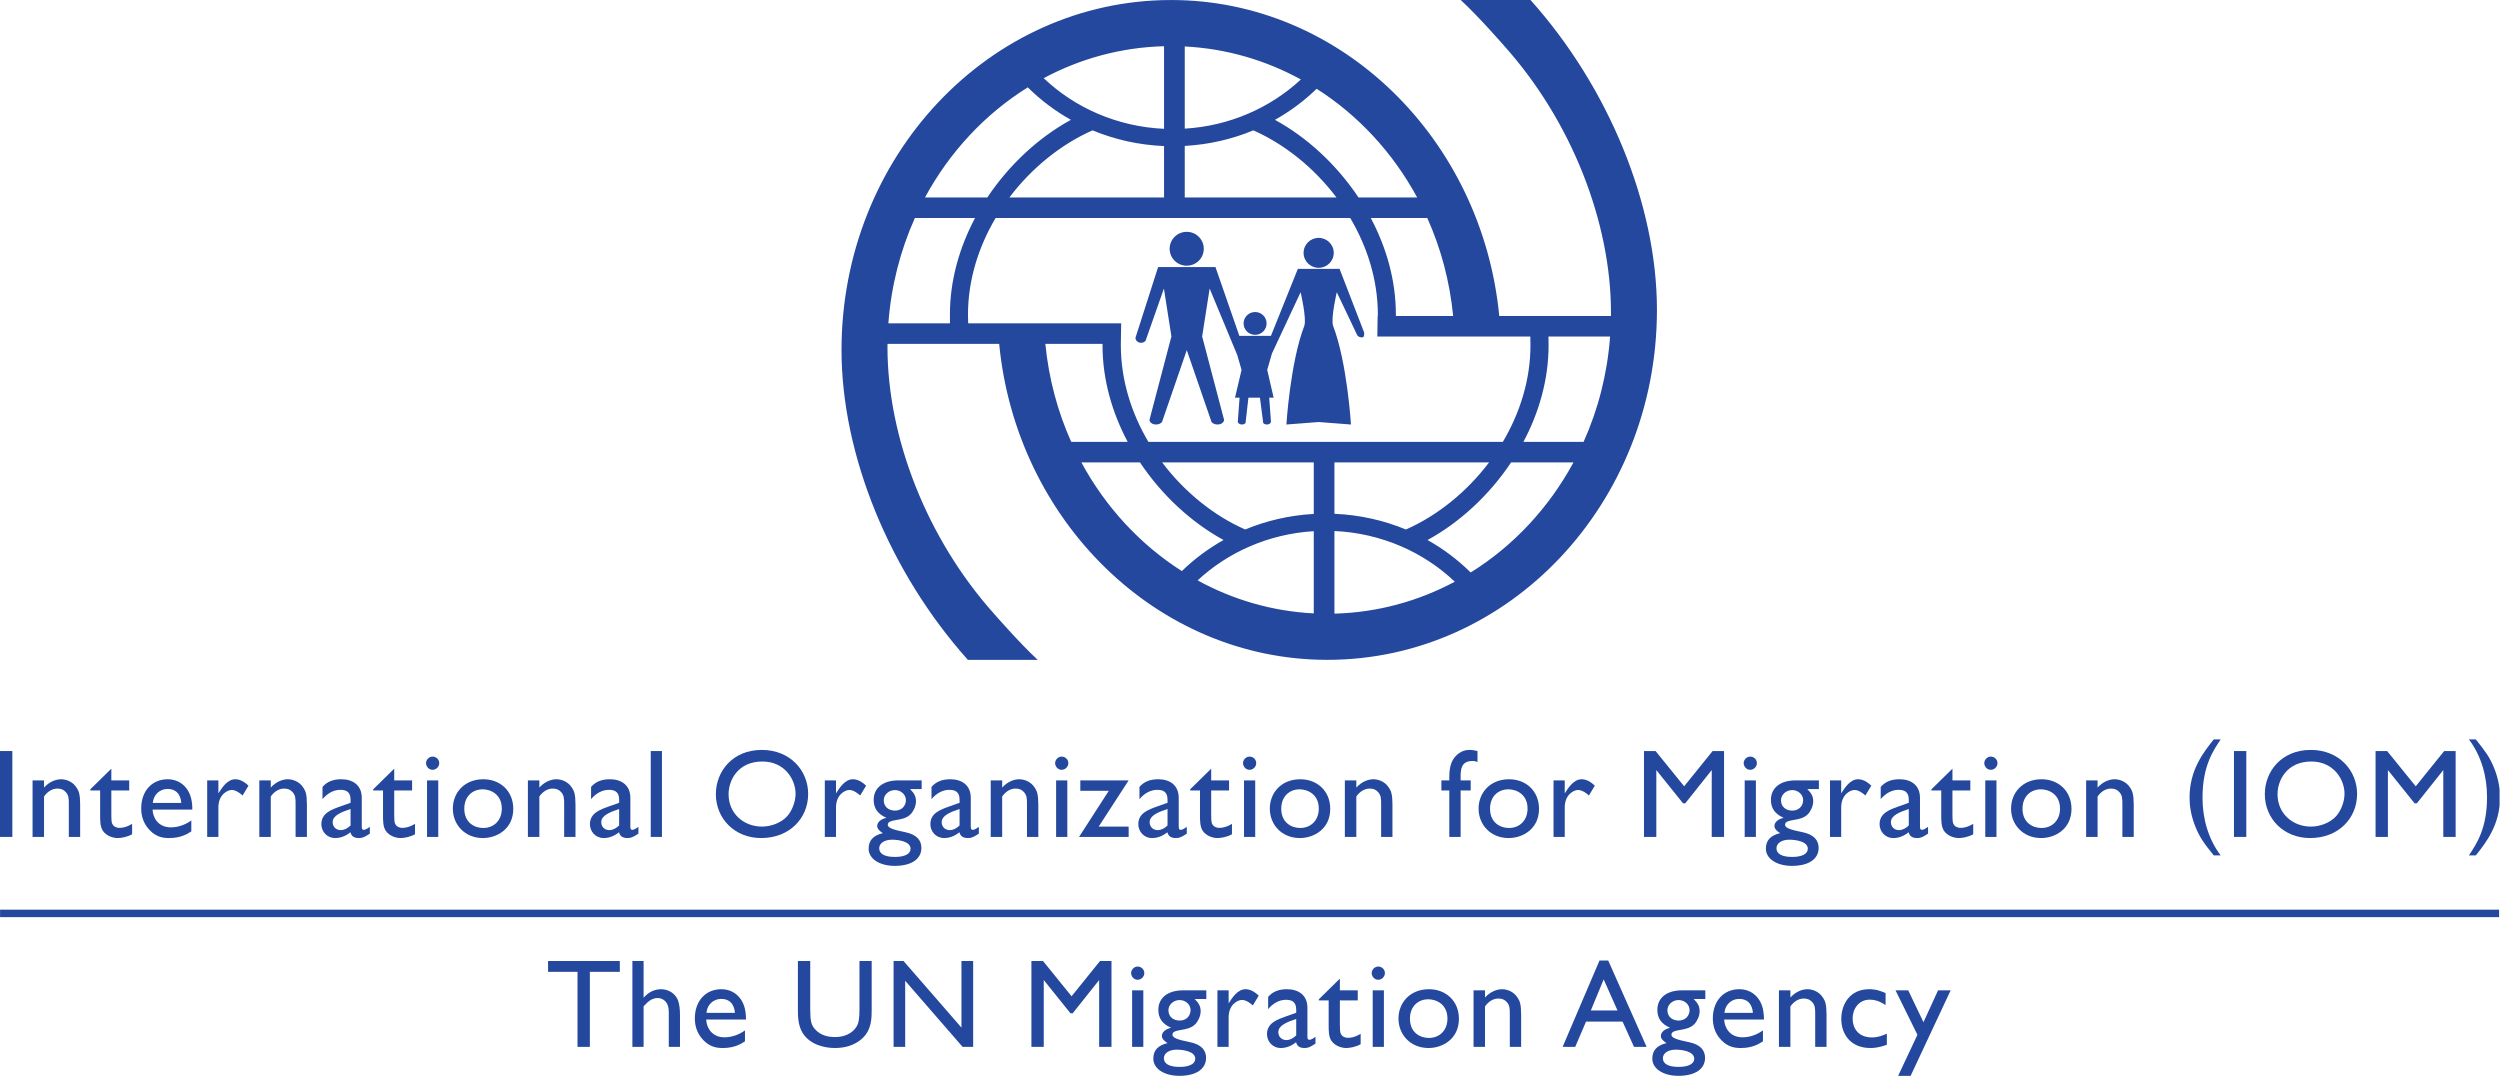 <?xml version="1.0" encoding="UTF-8" standalone="no"?>
<svg
   xmlns:dc="http://purl.org/dc/elements/1.1/"
   xmlns:cc="http://creativecommons.org/ns#"
   xmlns:rdf="http://www.w3.org/1999/02/22-rdf-syntax-ns#"
   xmlns:svg="http://www.w3.org/2000/svg"
   xmlns="http://www.w3.org/2000/svg"
   viewBox="0 0 297.675 128.1"
   height="128.1"
   width="297.675"
   xml:space="preserve"
   version="1.1"
   id="svg2"><defs
     id="defs6"><clipPath
       id="clipPath18"
       clipPathUnits="userSpaceOnUse"><path
         id="path20"
         d="m 0,0 2381,0 0,1024.78 -2381,0 L 0,0 Z" /></clipPath></defs><g
     transform="matrix(1.25,0,0,-1.25,0,128.1)"
     id="g10"><g
       transform="scale(0.1,0.1)"
       id="g12"><g
         id="g14"><g
           clip-path="url(#clipPath18)"
           id="g16"><path
             id="path22"
             style="fill:#24489e;fill-opacity:1;fill-rule:nonzero;stroke:none"
             d="m 1400.91,479.449 c -12.11,12.008 -25.92,22.442 -41.09,30.953 30.35,16.567 58.64,42.493 79.61,73.93 l 59.4,0 c -23.47,-43.371 -57.31,-79.59 -97.92,-104.883 z m -370.85,104.883 55.83,0 c 20.97,-31.43 49.26,-57.359 79.61,-73.93 -14.59,-8.183 -27.95,-18.144 -39.72,-29.589 -39.64,25.222 -72.68,60.937 -95.72,103.519 z m 20.17,112.895 c 0,-0.504 -0.01,-0.977 -0.01,-1.364 0,-32.488 9.04,-63.898 23.97,-91.976 l -53.79,0 c -12.91,28.793 -21.423,60.234 -24.638,93.34 l 54.468,0 z m -178.753,119.925 57.328,0 c -14.922,-28.078 -23.95,-59.484 -23.95,-91.976 0,-1.59 0.028,-5.672 0.067,-8.383 l -58.692,0 c 2.637,35.687 11.43,69.535 25.247,100.359 z m 107.55,124.434 c 12.106,-12.004 25.923,-22.434 41.073,-30.941 -30.358,-16.571 -58.647,-42.5 -79.604,-73.934 l -59.379,0 c 23.461,43.359 57.301,79.578 97.91,104.875 z m 370.893,-104.875 -55.87,0 c -20.94,31.426 -49.21,57.352 -79.58,73.926 14.59,8.183 27.95,18.148 39.72,29.59 39.64,-25.227 72.68,-60.934 95.73,-103.516 z m -20.26,-112.918 c 0,0.516 0,0.992 0,1.383 0,32.492 -9.01,63.898 -23.92,91.976 l 53.84,0 c 12.91,-28.797 21.42,-60.242 24.63,-93.359 l -54.55,0 z m 145.45,-27.93 c 0,1.598 -0.03,5.68 -0.09,8.375 l 58.69,0 c -2.63,-35.683 -11.42,-69.531 -25.24,-100.351 l -57.33,0 c 14.93,28.078 23.97,59.488 23.97,91.976 z m -366.29,189.793 0,-48.945 -147.316,0 c 21.324,28.227 49.356,50.762 79.206,63.914 21.01,-8.727 43.98,-13.969 68.11,-14.969 z m 0,16.434 c -44.71,2.031 -85,20.07 -114.644,48.254 34.614,18.508 73.484,29.359 114.644,30.422 l 0,-78.676 z m 19.72,0.156 0,78.281 c 39.73,-2 77.2,-13.125 110.62,-31.422 -28.92,-26.882 -67.66,-44.257 -110.62,-46.859 z m 0,-16.461 c 23.12,1.278 45.13,6.445 65.33,14.832 29.84,-13.152 57.87,-35.683 79.18,-63.906 l -144.51,0 0,49.074 z M 1093.9,603.887 c -16.29,27.593 -26.23,59.156 -26.23,91.976 0,0.403 0,0.871 -0.01,1.364 l 0.01,0 0.31,19.566 -145.738,0 c -0.09,2.48 -0.176,6.25 -0.176,8.383 0,32.824 9.977,64.387 26.313,91.976 l 337.791,0 c 16.33,-27.589 26.31,-59.152 26.31,-91.976 0,-0.406 -0.01,-0.879 -0.01,-1.383 l -0.19,0 -0.3,-19.555 145.73,0 c 0.05,-2.476 0.14,-6.234 0.14,-8.375 0,-32.82 -9.97,-64.383 -26.3,-91.976 l -337.65,0 z m 177.24,-68.512 0,48.957 147.28,0 c -21.31,-28.238 -49.35,-50.773 -79.2,-63.918 -21,8.723 -43.97,13.961 -68.08,14.961 z m 0,-16.406 c 44.72,-2.035 84.98,-20.102 114.65,-48.266 -34.62,-18.515 -73.49,-29.363 -114.65,-30.43 l 0,78.696 z m -19.69,-0.156 0,-78.305 c -39.74,1.996 -77.22,13.125 -110.65,31.43 28.93,26.894 67.7,44.277 110.65,46.875 z m 0,16.437 c -23.12,-1.27 -45.13,-6.441 -65.33,-14.824 -29.86,13.144 -57.85,35.672 -79.12,63.906 l 144.45,0 0,-49.082 z m 206.48,489.53 -66.47,0 c 17.37,-16.02 41.61,-43.925 41.61,-43.925 64.14,-71.691 101.49,-167.902 101.49,-253.89 0,-1.063 -0.03,-2.11 -0.04,-3.172 l -106.38,0 c -16.16,168.039 -149.97,300.987 -312.52,300.987 -173.429,0 -314.018,-149.253 -314.018,-333.382 0,-99.953 45.832,-211.808 120.363,-295.144 l 66.531,0 c -17.351,16.016 -41.625,43.926 -41.625,43.926 -64.129,71.679 -101.48,167.925 -101.48,253.886 0,1.063 0.023,2.11 0.035,3.161 l 106.371,0 c 16.172,-168.032 150.013,-300.973 312.533,-300.973 173.43,0 314.02,149.254 314.02,333.387 0,99.953 -45.83,211.8 -120.42,295.139" /><path
             id="path24"
             style="fill:#24489e;fill-opacity:1;fill-rule:nonzero;stroke:none"
             d="m 1130.42,771.699 c 8.98,0 16.26,7.219 16.26,16.129 0,8.914 -7.28,16.133 -16.26,16.133 -8.99,0 -16.27,-7.219 -16.27,-16.133 0,-8.91 7.28,-16.129 16.27,-16.129" /><path
             id="path26"
             style="fill:#24489e;fill-opacity:1;fill-rule:nonzero;stroke:none"
             d="m 1256.09,769.68 c 7.93,0 14.39,6.375 14.39,14.258 0,7.882 -6.46,14.269 -14.39,14.269 -7.92,0 -14.35,-6.387 -14.35,-14.269 0,-7.883 6.43,-14.258 14.35,-14.258" /><path
             id="path28"
             style="fill:#24489e;fill-opacity:1;fill-rule:nonzero;stroke:none"
             d="m 1276.03,768.684 -39.76,0 -25.64,-63.848 -30.07,0 -22.76,65.578 -54.63,0 -21.57,-67.375 c 0,-2.648 2.34,-4.789 5.28,-4.789 1.76,0 3.4,0.789 4.35,2.008 l 17.47,49.668 7.14,-45.61 -20.91,-79.5 c 0.2,-2.644 3.27,-4.601 6.82,-4.375 2.16,0.129 4.06,1.055 5.13,2.352 l 23.6,68.496 23.6,-68.496 c 1.06,-1.297 2.97,-2.223 5.15,-2.352 3.54,-0.226 6.59,1.731 6.81,4.375 l -20.92,79.5 7.14,45.61 25.99,-62.571 c 0.04,-0.058 0.1,-0.113 0.15,-0.171 l 4.26,-14.731 -6.23,-26.433 4.34,0 -1.69,-22.875 c 0.13,-1.637 2.03,-2.852 4.2,-2.715 1.36,0.09 2.53,0.656 3.18,1.461 l 2.74,24.109 10.97,0 3.13,-24.109 c 0.64,-0.805 1.83,-1.371 3.15,-1.461 2.23,-0.137 4.11,1.078 4.22,2.715 l -1.67,22.875 4.21,0 -6.11,26.433 4.51,15.613 27.32,58.383 c 0,0 5.99,-25.57 3.45,-32.187 -13.41,-35.039 -16.99,-93.84 -16.99,-93.84 l 30.68,2.371 30.81,-2.371 c 0,0 -3.55,58.801 -16.96,93.84 -2.54,6.617 3.46,32.187 3.46,32.187 l 19.54,-41.074 c 0.9,-1.184 2.44,-1.961 4.14,-1.961 2.75,0 2.38,2.086 2.38,4.656 l -23.41,60.614" /><path
             id="path30"
             style="fill:#24489e;fill-opacity:1;fill-rule:nonzero;stroke:none"
             d="m 1195.57,705.844 c 6.06,0 10.94,4.871 10.94,10.871 0,6.012 -4.88,10.867 -10.94,10.867 -6.05,0 -10.98,-4.855 -10.98,-10.867 0,-6 4.93,-10.871 10.98,-10.871" /><path
             id="path32"
             style="fill:#24489e;fill-opacity:1;fill-rule:nonzero;stroke:none"
             d="m 0,227.582 11.754,0 0,81.797 -11.754,0 0,-81.797 z" /><path
             id="path34"
             style="fill:#24489e;fill-opacity:1;fill-rule:nonzero;stroke:none"
             d="m 41.938,281.438 0,-6.844 c 4.797,5.402 11.152,7.922 16.188,7.922 3.359,0 10.797,-1.203 15.234,-8.637 1.68,-2.637 2.996,-5.758 2.996,-15.594 l 0,-30.703 -10.793,0 0,30.703 c 0,5.758 0,8.758 -2.879,11.992 -2.039,2.282 -4.438,3.36 -8.035,3.36 -4.918,0 -9.473,-2.879 -12.711,-7.551 l 0,-38.504 -10.918,0 0,53.856 10.918,0" /><path
             id="path36"
             style="fill:#24489e;fill-opacity:1;fill-rule:nonzero;stroke:none"
             d="m 106.059,281.438 17.031,0 0,-9.598 -17.031,0 0,-23.508 c 0.117,-6.715 0.242,-7.918 1.921,-9.836 2.036,-2.156 4.676,-2.281 5.754,-2.281 2.161,0 6.239,0.246 12.118,3.84 l 0,-9.953 c -5.039,-2.758 -10.676,-3.598 -13.797,-3.598 -3.715,0 -10.313,1.559 -14.032,6.836 -2.637,3.961 -2.637,9.719 -2.637,14.633 l 0,23.867 -9.355,0 0,1.082 20.028,19.668 0,-11.152" /><path
             id="path38"
             style="fill:#24489e;fill-opacity:1;fill-rule:nonzero;stroke:none"
             d="m 172.645,259.965 c -0.118,2.16 -0.957,13.312 -13.071,13.312 -3.359,0 -7.433,-1.32 -10.312,-4.554 -2.879,-3.121 -3.36,-6.36 -3.719,-8.758 l 27.102,0 z m 9.597,-27.102 c -3.719,-2.398 -9.836,-6.359 -21.109,-6.359 -5.637,0 -12.11,0.84 -18.59,7.555 -7.074,7.32 -8.035,15.593 -8.035,20.75 0,16.789 10.555,27.707 25.187,27.707 12.594,0 21.11,-9 22.907,-20.871 0.601,-3.598 0.601,-5.997 0.601,-8.036 l -37.898,0 c 0.359,-8.039 5.636,-16.91 17.39,-16.91 6.953,0 13.789,2.399 19.547,6.598 l 0,-10.434" /><path
             id="path40"
             style="fill:#24489e;fill-opacity:1;fill-rule:nonzero;stroke:none"
             d="m 208.035,281.438 0,-12.356 c 3.485,5.395 8.52,13.434 16.074,13.434 1.559,0 6.356,-0.121 12.594,-6.118 l -5.64,-9.355 c -1.317,1.316 -6.114,5.277 -10.309,5.277 -3.961,0 -12.719,-4.316 -12.719,-16.554 l 0,-28.184 -10.672,0 0,53.856 10.672,0" /><path
             id="path42"
             style="fill:#24489e;fill-opacity:1;fill-rule:nonzero;stroke:none"
             d="m 257.934,281.438 0,-6.844 c 4.796,5.402 11.152,7.922 16.187,7.922 3.359,0 10.797,-1.203 15.234,-8.637 1.68,-2.637 3,-5.758 3,-15.594 l 0,-30.703 -10.796,0 0,30.703 c 0,5.758 0,8.758 -2.875,11.992 -2.043,2.282 -4.442,3.36 -8.039,3.36 -4.918,0 -9.473,-2.879 -12.711,-7.551 l 0,-38.504 -10.918,0 0,53.856 10.918,0" /><path
             id="path44"
             style="fill:#24489e;fill-opacity:1;fill-rule:nonzero;stroke:none"
             d="m 333.93,254.211 c -9.11,-3.121 -17.032,-6.238 -17.032,-12.594 0,-4.437 3.243,-7.558 7.676,-7.558 3.36,0 6.481,1.679 9.356,4.437 l 0,15.715 z m 18.351,-23.508 c -4.918,-3.242 -6.953,-4.199 -10.312,-4.199 -4.68,0 -7.199,1.68 -8.156,5.519 -4.676,-3.722 -9.594,-5.519 -14.512,-5.519 -7.914,0 -13.192,6.234 -13.192,13.195 0,10.672 9.711,13.91 18.348,17.031 l 9.473,3.352 0,2.883 c 0,6.715 -3.239,9.473 -9.711,9.473 -5.879,0 -11.875,-2.758 -17.031,-8.872 l 0,11.629 c 4.199,4.918 10.074,7.321 17.871,7.321 10.914,0 19.546,-5.52 19.546,-17.754 l 0,-27.707 c 0,-2.035 0.723,-2.754 2.04,-2.754 1.082,0 3.238,1.082 5.636,2.879 l 0,-6.477" /><path
             id="path46"
             style="fill:#24489e;fill-opacity:1;fill-rule:nonzero;stroke:none"
             d="m 375.523,281.438 17.032,0 0,-9.598 -17.032,0 0,-23.508 c 0.118,-6.715 0.239,-7.918 1.918,-9.836 2.036,-2.156 4.676,-2.281 5.758,-2.281 2.156,0 6.235,0.246 12.114,3.84 l 0,-9.953 c -5.04,-2.758 -10.672,-3.598 -13.793,-3.598 -3.715,0 -10.313,1.559 -14.036,6.836 -2.636,3.961 -2.636,9.719 -2.636,14.633 l 0,23.867 -9.356,0 0,1.082 20.031,19.668 0,-11.152" /><path
             id="path48"
             style="fill:#24489e;fill-opacity:1;fill-rule:nonzero;stroke:none"
             d="m 417.465,227.582 -10.672,0 0,53.856 10.672,0 0,-53.856 z m 0.957,70.285 c 0,-3.359 -2.875,-6.359 -6.356,-6.359 -4.078,0 -6.238,3.719 -6.238,6.359 0,2.996 2.641,6.235 6.238,6.235 3.598,0 6.356,-2.879 6.356,-6.235" /><path
             id="path50"
             style="fill:#24489e;fill-opacity:1;fill-rule:nonzero;stroke:none"
             d="m 442.266,254.449 c 0,-13.554 10.078,-18.351 17.992,-18.351 10.555,0 17.75,7.554 17.75,18.472 0,13.551 -10.551,18.352 -18.227,18.352 -9.593,0 -17.515,-6.598 -17.515,-18.473 z m 46.656,-0.121 c 0,-19.191 -15.594,-27.824 -28.902,-27.824 -17.27,0 -28.668,12.715 -28.668,28.066 0,15.11 11.035,27.946 29.023,27.946 16.074,0 28.547,-11.157 28.547,-28.188" /><path
             id="path52"
             style="fill:#24489e;fill-opacity:1;fill-rule:nonzero;stroke:none"
             d="m 513.773,281.438 0,-6.844 c 4.797,5.402 11.153,7.922 16.188,7.922 3.359,0 10.797,-1.203 15.234,-8.637 1.68,-2.637 2.996,-5.758 2.996,-15.594 l 0,-30.703 -10.793,0 0,30.703 c 0,5.758 0,8.758 -2.878,11.992 -2.04,2.282 -4.438,3.36 -8.036,3.36 -4.918,0 -9.472,-2.879 -12.711,-7.551 l 0,-38.504 -10.918,0 0,53.856 10.918,0" /><path
             id="path54"
             style="fill:#24489e;fill-opacity:1;fill-rule:nonzero;stroke:none"
             d="m 589.77,254.211 c -9.11,-3.121 -17.032,-6.238 -17.032,-12.594 0,-4.437 3.242,-7.558 7.676,-7.558 3.359,0 6.481,1.679 9.356,4.437 l 0,15.715 z m 18.351,-23.508 c -4.918,-3.242 -6.953,-4.199 -10.312,-4.199 -4.68,0 -7.2,1.68 -8.157,5.519 -4.675,-3.722 -9.593,-5.519 -14.511,-5.519 -7.914,0 -13.192,6.234 -13.192,13.195 0,10.672 9.711,13.91 18.348,17.031 l 9.473,3.352 0,2.883 c 0,6.715 -3.239,9.473 -9.711,9.473 -5.879,0 -11.875,-2.758 -17.032,-8.872 l 0,11.629 c 4.2,4.918 10.075,7.321 17.871,7.321 10.915,0 19.547,-5.52 19.547,-17.754 l 0,-27.707 c 0,-2.035 0.723,-2.754 2.039,-2.754 1.079,0 3.239,1.082 5.637,2.879 l 0,-6.477" /><path
             id="path56"
             style="fill:#24489e;fill-opacity:1;fill-rule:nonzero;stroke:none"
             d="m 619.871,227.582 10.676,0 0,81.797 -10.676,0 0,-81.797 z" /><path
             id="path58"
             style="fill:#24489e;fill-opacity:1;fill-rule:nonzero;stroke:none"
             d="m 694.023,268.242 c 0,-18.59 14.633,-30.824 31.782,-30.824 8.758,0 18.234,3.598 23.867,9.715 5.156,5.637 8.156,14.512 8.156,21.59 0,13.547 -10.312,30.703 -31.66,30.703 -22.91,0 -32.145,-17.512 -32.145,-31.184 z m 75.801,0.356 c 0,-23.504 -17.992,-42.094 -44.734,-42.094 -25.672,0 -43.18,18.949 -43.18,41.738 0,21.703 15.832,42.219 43.778,42.219 27.222,0 44.136,-19.914 44.136,-41.863" /><path
             id="path60"
             style="fill:#24489e;fill-opacity:1;fill-rule:nonzero;stroke:none"
             d="m 796.348,281.438 0,-12.356 c 3.48,5.395 8.515,13.434 16.074,13.434 1.558,0 6.351,-0.121 12.594,-6.118 l -5.641,-9.355 c -1.316,1.316 -6.113,5.277 -10.312,5.277 -3.961,0 -12.715,-4.316 -12.715,-16.554 l 0,-28.184 -10.672,0 0,53.856 10.672,0" /><path
             id="path62"
             style="fill:#24489e;fill-opacity:1;fill-rule:nonzero;stroke:none"
             d="m 852.496,272.199 c -5.879,0 -10.676,-4.441 -10.676,-9.715 0,-5.879 4.317,-9.832 10.793,-9.832 5.996,0 10.313,4.196 10.313,10.075 0,5.156 -4.797,9.472 -10.43,9.472 z m -2.762,-47.254 c -7.195,0 -12.234,-3.359 -12.234,-8.156 0,-5.398 5.277,-8.273 14.996,-8.273 9.352,0 14.867,2.875 14.867,7.793 0,6.836 -11.031,8.636 -17.629,8.636 z m 28.188,48.215 -11.035,0 c 4.199,-4.199 5.636,-7.199 5.636,-11.754 0,-4.437 -2.519,-9.593 -5.039,-12.113 -7.195,-7.676 -21.824,-3.84 -21.824,-10.195 0,-3 5.633,-4.797 16.43,-6.957 11.515,-2.278 15.59,-8.157 15.59,-14.993 0,-10.671 -9.477,-17.148 -25.43,-17.148 -14.512,0 -24.824,6.836 -24.824,16.309 0,7.914 4.199,12.593 13.554,14.875 -3.718,2.277 -5.398,4.437 -5.398,6.836 0,3.476 3.359,6.472 8.516,7.675 l 0,0.239 c -3.957,1.679 -6.953,3.961 -8.996,6.836 -1.918,2.757 -2.879,6.117 -2.879,10.074 0,11.511 9,18.594 23.507,18.594 l 22.192,0 0,-8.278" /><path
             id="path64"
             style="fill:#24489e;fill-opacity:1;fill-rule:nonzero;stroke:none"
             d="m 914.047,254.211 c -9.109,-3.121 -17.031,-6.238 -17.031,-12.594 0,-4.437 3.242,-7.558 7.675,-7.558 3.36,0 6.481,1.679 9.356,4.437 l 0,15.715 z m 18.351,-23.508 c -4.918,-3.242 -6.953,-4.199 -10.312,-4.199 -4.68,0 -7.199,1.68 -8.156,5.519 -4.676,-3.722 -9.594,-5.519 -14.512,-5.519 -7.914,0 -13.191,6.234 -13.191,13.195 0,10.672 9.711,13.91 18.347,17.031 l 9.473,3.352 0,2.883 c 0,6.715 -3.234,9.473 -9.711,9.473 -5.879,0 -11.875,-2.758 -17.031,-8.872 l 0,11.629 c 4.199,4.918 10.074,7.321 17.871,7.321 10.914,0 19.547,-5.52 19.547,-17.754 l 0,-27.707 c 0,-2.035 0.722,-2.754 2.039,-2.754 1.082,0 3.238,1.082 5.636,2.879 l 0,-6.477" /><path
             id="path66"
             style="fill:#24489e;fill-opacity:1;fill-rule:nonzero;stroke:none"
             d="m 954.645,281.438 0,-6.844 c 4.793,5.402 11.152,7.922 16.183,7.922 3.36,0 10.797,-1.203 15.235,-8.637 1.679,-2.637 3,-5.758 3,-15.594 l 0,-30.703 -10.797,0 0,30.703 c 0,5.758 0,8.758 -2.875,11.992 -2.039,2.282 -4.438,3.36 -8.036,3.36 -4.917,0 -9.472,-2.879 -12.71,-7.551 l 0,-38.504 -10.918,0 0,53.856 10.918,0" /><path
             id="path68"
             style="fill:#24489e;fill-opacity:1;fill-rule:nonzero;stroke:none"
             d="m 1016.69,227.582 -10.67,0 0,53.856 10.67,0 0,-53.856 z m 0.96,70.285 c 0,-3.359 -2.87,-6.359 -6.36,-6.359 -4.07,0 -6.23,3.719 -6.23,6.359 0,2.996 2.64,6.235 6.23,6.235 3.6,0 6.36,-2.879 6.36,-6.235" /><path
             id="path70"
             style="fill:#24489e;fill-opacity:1;fill-rule:nonzero;stroke:none"
             d="m 1046.57,237.418 28.54,0 0,-9.836 -47.25,0 28.3,43.898 -27.1,0 0,9.958 46.05,0 -28.54,-44.02" /><path
             id="path72"
             style="fill:#24489e;fill-opacity:1;fill-rule:nonzero;stroke:none"
             d="m 1112.14,254.211 c -9.11,-3.121 -17.03,-6.238 -17.03,-12.594 0,-4.437 3.24,-7.558 7.68,-7.558 3.35,0 6.47,1.679 9.35,4.437 l 0,15.715 z m 18.35,-23.508 c -4.92,-3.242 -6.95,-4.199 -10.31,-4.199 -4.68,0 -7.2,1.68 -8.16,5.519 -4.68,-3.722 -9.59,-5.519 -14.51,-5.519 -7.92,0 -13.19,6.234 -13.19,13.195 0,10.672 9.71,13.91 18.35,17.031 l 9.47,3.352 0,2.883 c 0,6.715 -3.24,9.473 -9.71,9.473 -5.88,0 -11.88,-2.758 -17.03,-8.872 l 0,11.629 c 4.19,4.918 10.07,7.321 17.87,7.321 10.91,0 19.54,-5.52 19.54,-17.754 l 0,-27.707 c 0,-2.035 0.73,-2.754 2.04,-2.754 1.08,0 3.24,1.082 5.64,2.879 l 0,-6.477" /><path
             id="path74"
             style="fill:#24489e;fill-opacity:1;fill-rule:nonzero;stroke:none"
             d="m 1153.73,281.438 17.03,0 0,-9.598 -17.03,0 0,-23.508 c 0.12,-6.715 0.24,-7.918 1.92,-9.836 2.04,-2.156 4.68,-2.281 5.76,-2.281 2.15,0 6.23,0.246 12.11,3.84 l 0,-9.953 c -5.04,-2.758 -10.67,-3.598 -13.79,-3.598 -3.72,0 -10.32,1.559 -14.04,6.836 -2.63,3.961 -2.63,9.719 -2.63,14.633 l 0,23.867 -9.36,0 0,1.082 20.03,19.668 0,-11.152" /><path
             id="path76"
             style="fill:#24489e;fill-opacity:1;fill-rule:nonzero;stroke:none"
             d="m 1195.67,227.582 -10.67,0 0,53.856 10.67,0 0,-53.856 z m 0.96,70.285 c 0,-3.359 -2.88,-6.359 -6.36,-6.359 -4.07,0 -6.23,3.719 -6.23,6.359 0,2.996 2.63,6.235 6.23,6.235 3.6,0 6.36,-2.879 6.36,-6.235" /><path
             id="path78"
             style="fill:#24489e;fill-opacity:1;fill-rule:nonzero;stroke:none"
             d="m 1220.47,254.449 c 0,-13.554 10.08,-18.351 18,-18.351 10.55,0 17.75,7.554 17.75,18.472 0,13.551 -10.56,18.352 -18.23,18.352 -9.6,0 -17.52,-6.598 -17.52,-18.473 z m 46.66,-0.121 c 0,-19.191 -15.59,-27.824 -28.9,-27.824 -17.27,0 -28.67,12.715 -28.67,28.066 0,15.11 11.04,27.946 29.02,27.946 16.08,0 28.55,-11.157 28.55,-28.188" /><path
             id="path80"
             style="fill:#24489e;fill-opacity:1;fill-rule:nonzero;stroke:none"
             d="m 1291.98,281.438 0,-6.844 c 4.8,5.402 11.15,7.922 16.19,7.922 3.36,0 10.79,-1.203 15.23,-8.637 1.68,-2.637 3,-5.758 3,-15.594 l 0,-30.703 -10.79,0 0,30.703 c 0,5.758 0,8.758 -2.88,11.992 -2.04,2.282 -4.44,3.36 -8.04,3.36 -4.91,0 -9.47,-2.879 -12.71,-7.551 l 0,-38.504 -10.92,0 0,53.856 10.92,0" /><path
             id="path82"
             style="fill:#24489e;fill-opacity:1;fill-rule:nonzero;stroke:none"
             d="m 1407.41,298.945 c -1.2,0.481 -2.4,0.957 -4.92,0.957 -11.15,0 -11.15,-9.117 -11.15,-15.23 l 0,-3.234 9.59,0 0,-9.598 -9.59,0 0,-44.258 -10.8,0 0,44.258 -7.55,0 0,9.598 7.55,0 0,3.234 c 0,8.758 1.68,12.711 2.76,15.113 3.24,6.352 9.36,10.676 16.19,10.676 3.12,0 5.64,-0.484 7.92,-1.082 l 0,-10.434" /><path
             id="path84"
             style="fill:#24489e;fill-opacity:1;fill-rule:nonzero;stroke:none"
             d="m 1419.35,254.449 c 0,-13.554 10.08,-18.351 17.99,-18.351 10.56,0 17.75,7.554 17.75,18.472 0,13.551 -10.55,18.352 -18.22,18.352 -9.6,0 -17.52,-6.598 -17.52,-18.473 z m 46.66,-0.121 c 0,-19.191 -15.59,-27.824 -28.91,-27.824 -17.27,0 -28.66,12.715 -28.66,28.066 0,15.11 11.03,27.946 29.02,27.946 16.08,0 28.55,-11.157 28.55,-28.188" /><path
             id="path86"
             style="fill:#24489e;fill-opacity:1;fill-rule:nonzero;stroke:none"
             d="m 1490.51,281.438 0,-12.356 c 3.48,5.395 8.51,13.434 16.07,13.434 1.56,0 6.35,-0.121 12.59,-6.118 l -5.63,-9.355 c -1.32,1.316 -6.12,5.277 -10.32,5.277 -3.96,0 -12.71,-4.316 -12.71,-16.554 l 0,-28.184 -10.68,0 0,53.856 10.68,0" /><path
             id="path88"
             style="fill:#24489e;fill-opacity:1;fill-rule:nonzero;stroke:none"
             d="m 1642.27,227.582 -11.75,0 0,63.688 -25.19,-31.665 -2.16,0 -25.43,31.665 0,-63.688 -11.75,0 0,81.797 11.04,0 27.22,-33.582 27.11,33.582 10.91,0 0,-81.797" /><path
             id="path90"
             style="fill:#24489e;fill-opacity:1;fill-rule:nonzero;stroke:none"
             d="m 1672.6,227.582 -10.68,0 0,53.856 10.68,0 0,-53.856 z m 0.95,70.285 c 0,-3.359 -2.87,-6.359 -6.35,-6.359 -4.08,0 -6.24,3.719 -6.24,6.359 0,2.996 2.64,6.235 6.24,6.235 3.6,0 6.35,-2.879 6.35,-6.235" /><path
             id="path92"
             style="fill:#24489e;fill-opacity:1;fill-rule:nonzero;stroke:none"
             d="m 1707.18,272.199 c -5.88,0 -10.68,-4.441 -10.68,-9.715 0,-5.879 4.32,-9.832 10.79,-9.832 6,0 10.32,4.196 10.32,10.075 0,5.156 -4.8,9.472 -10.43,9.472 z m -2.76,-47.254 c -7.2,0 -12.24,-3.359 -12.24,-8.156 0,-5.398 5.28,-8.273 15,-8.273 9.35,0 14.87,2.875 14.87,7.793 0,6.836 -11.03,8.636 -17.63,8.636 z m 28.18,48.215 -11.03,0 c 4.2,-4.199 5.63,-7.199 5.63,-11.754 0,-4.437 -2.51,-9.593 -5.03,-12.113 -7.2,-7.676 -21.83,-3.84 -21.83,-10.195 0,-3 5.64,-4.797 16.43,-6.957 11.52,-2.278 15.59,-8.157 15.59,-14.993 0,-10.671 -9.47,-17.148 -25.43,-17.148 -14.51,0 -24.82,6.836 -24.82,16.309 0,7.914 4.2,12.593 13.55,14.875 -3.72,2.277 -5.4,4.437 -5.4,6.836 0,3.476 3.36,6.472 8.52,7.675 l 0,0.239 c -3.96,1.679 -6.95,3.961 -8.99,6.836 -1.92,2.757 -2.88,6.117 -2.88,10.074 0,11.511 8.99,18.594 23.51,18.594 l 22.18,0 0,-8.278" /><path
             id="path94"
             style="fill:#24489e;fill-opacity:1;fill-rule:nonzero;stroke:none"
             d="m 1753.86,281.438 0,-12.356 c 3.48,5.395 8.51,13.434 16.07,13.434 1.56,0 6.35,-0.121 12.59,-6.118 l -5.64,-9.355 c -1.31,1.316 -6.11,5.277 -10.31,5.277 -3.96,0 -12.71,-4.316 -12.71,-16.554 l 0,-28.184 -10.68,0 0,53.856 10.68,0" /><path
             id="path96"
             style="fill:#24489e;fill-opacity:1;fill-rule:nonzero;stroke:none"
             d="m 1818.23,254.211 c -9.11,-3.121 -17.03,-6.238 -17.03,-12.594 0,-4.437 3.24,-7.558 7.67,-7.558 3.36,0 6.48,1.679 9.36,4.437 l 0,15.715 z m 18.35,-23.508 c -4.92,-3.242 -6.96,-4.199 -10.32,-4.199 -4.67,0 -7.19,1.68 -8.15,5.519 -4.68,-3.722 -9.59,-5.519 -14.51,-5.519 -7.92,0 -13.19,6.234 -13.19,13.195 0,10.672 9.71,13.91 18.34,17.031 l 9.48,3.352 0,2.883 c 0,6.715 -3.24,9.473 -9.71,9.473 -5.88,0 -11.88,-2.758 -17.04,-8.872 l 0,11.629 c 4.2,4.918 10.08,7.321 17.88,7.321 10.91,0 19.54,-5.52 19.54,-17.754 l 0,-27.707 c 0,-2.035 0.72,-2.754 2.04,-2.754 1.08,0 3.24,1.082 5.64,2.879 l 0,-6.477" /><path
             id="path98"
             style="fill:#24489e;fill-opacity:1;fill-rule:nonzero;stroke:none"
             d="m 1859.82,281.438 17.03,0 0,-9.598 -17.03,0 0,-23.508 c 0.12,-6.715 0.24,-7.918 1.92,-9.836 2.03,-2.156 4.68,-2.281 5.76,-2.281 2.15,0 6.23,0.246 12.11,3.84 l 0,-9.953 c -5.04,-2.758 -10.67,-3.598 -13.79,-3.598 -3.72,0 -10.32,1.559 -14.04,6.836 -2.63,3.961 -2.63,9.719 -2.63,14.633 l 0,23.867 -9.36,0 0,1.082 20.03,19.668 0,-11.152" /><path
             id="path100"
             style="fill:#24489e;fill-opacity:1;fill-rule:nonzero;stroke:none"
             d="m 1901.76,227.582 -10.67,0 0,53.856 10.67,0 0,-53.856 z m 0.96,70.285 c 0,-3.359 -2.88,-6.359 -6.36,-6.359 -4.07,0 -6.23,3.719 -6.23,6.359 0,2.996 2.63,6.235 6.23,6.235 3.6,0 6.36,-2.879 6.36,-6.235" /><path
             id="path102"
             style="fill:#24489e;fill-opacity:1;fill-rule:nonzero;stroke:none"
             d="m 1926.56,254.449 c 0,-13.554 10.08,-18.351 18,-18.351 10.55,0 17.74,7.554 17.74,18.472 0,13.551 -10.55,18.352 -18.22,18.352 -9.6,0 -17.52,-6.598 -17.52,-18.473 z m 46.66,-0.121 c 0,-19.191 -15.59,-27.824 -28.9,-27.824 -17.27,0 -28.67,12.715 -28.67,28.066 0,15.11 11.03,27.946 29.02,27.946 16.08,0 28.55,-11.157 28.55,-28.188" /><path
             id="path104"
             style="fill:#24489e;fill-opacity:1;fill-rule:nonzero;stroke:none"
             d="m 1998.07,281.438 0,-6.844 c 4.8,5.402 11.16,7.922 16.19,7.922 3.36,0 10.8,-1.203 15.24,-8.637 1.68,-2.637 3,-5.758 3,-15.594 l 0,-30.703 -10.8,0 0,30.703 c 0,5.758 0,8.758 -2.88,11.992 -2.04,2.282 -4.44,3.36 -8.03,3.36 -4.92,0 -9.48,-2.879 -12.72,-7.551 l 0,-38.504 -10.91,0 0,53.856 10.91,0" /><path
             id="path106"
             style="fill:#24489e;fill-opacity:1;fill-rule:nonzero;stroke:none"
             d="m 2108.71,210 c -9.12,11.391 -13.2,16.672 -17.51,27.461 -4.2,10.434 -5.52,19.789 -5.52,27.707 0,26.27 13.31,43.055 23.03,55.293 l 6.59,0 c -7.43,-11.16 -17.27,-25.672 -17.27,-55.652 0,-19.672 5.4,-39.102 17.27,-54.809 l -6.59,0" /><path
             id="path108"
             style="fill:#24489e;fill-opacity:1;fill-rule:nonzero;stroke:none"
             d="m 2127.98,227.582 11.75,0 0,81.797 -11.75,0 0,-81.797 z" /><path
             id="path110"
             style="fill:#24489e;fill-opacity:1;fill-rule:nonzero;stroke:none"
             d="m 2169.48,268.242 c 0,-18.59 14.64,-30.824 31.78,-30.824 8.76,0 18.24,3.598 23.87,9.715 5.16,5.637 8.16,14.512 8.16,21.59 0,13.547 -10.32,30.703 -31.66,30.703 -22.91,0 -32.15,-17.512 -32.15,-31.184 z m 75.8,0.356 c 0,-23.504 -17.99,-42.094 -44.73,-42.094 -25.67,0 -43.18,18.949 -43.18,41.738 0,21.703 15.83,42.219 43.78,42.219 27.22,0 44.13,-19.914 44.13,-41.863" /><path
             id="path112"
             style="fill:#24489e;fill-opacity:1;fill-rule:nonzero;stroke:none"
             d="m 2339.14,227.582 -11.76,0 0,63.688 -25.18,-31.665 -2.17,0 -25.42,31.665 0,-63.688 -11.75,0 0,81.797 11.03,0 27.23,-33.582 27.1,33.582 10.92,0 0,-81.797" /><path
             id="path114"
             style="fill:#24489e;fill-opacity:1;fill-rule:nonzero;stroke:none"
             d="m 2358.38,320.461 c 9.11,-11.516 13.19,-16.676 17.51,-27.469 4.19,-10.433 5.52,-19.789 5.52,-27.703 0,-26.266 -13.32,-43.059 -23.03,-55.289 l -6.6,0 c 7.44,11.152 17.27,25.664 17.27,55.527 0,19.789 -5.4,39.219 -17.27,54.934 l 6.6,0" /><path
             id="path116"
             style="fill:#24489e;fill-opacity:1;fill-rule:nonzero;stroke:none"
             d="m 590.422,99.062 -28.547,0 0,-71.481 -11.754,0 0,71.481 -28.058,0 0,10.316 68.359,0 0,-10.316" /><path
             id="path118"
             style="fill:#24489e;fill-opacity:1;fill-rule:nonzero;stroke:none"
             d="m 613.066,74.356 c 4.2,5.039 10.196,8.16 16.551,8.16 8.039,0 13.797,-4.801 16.071,-10.195 1.441,-3.598 2.042,-8.754 2.042,-14.035 l 0,-30.703 -10.675,0 0,33.34 c 0,4.324 -1.078,6.836 -1.918,8.277 -1.918,3.121 -5.278,4.918 -8.516,4.918 -5.156,0 -8.879,-2.637 -13.555,-7.914 l 0,-38.621 -10.671,0 0,81.797 10.671,0 0,-35.023" /><path
             id="path120"
             style="fill:#24489e;fill-opacity:1;fill-rule:nonzero;stroke:none"
             d="m 700.027,59.965 c -0.117,2.16 -0.957,13.312 -13.07,13.312 -3.359,0 -7.437,-1.32 -10.312,-4.555 -2.879,-3.121 -3.36,-6.359 -3.719,-8.758 l 27.101,0 z m 9.598,-27.102 c -3.719,-2.398 -9.836,-6.359 -21.109,-6.359 -5.633,0 -12.11,0.84 -18.59,7.555 -7.074,7.32 -8.035,15.594 -8.035,20.75 0,16.789 10.554,27.707 25.187,27.707 12.594,0 21.11,-9 22.906,-20.871 0.602,-3.598 0.602,-5.996 0.602,-8.035 l -37.898,0 c 0.359,-8.039 5.636,-16.91 17.39,-16.91 6.953,0 13.789,2.398 19.547,6.598 l 0,-10.434" /><path
             id="path122"
             style="fill:#24489e;fill-opacity:1;fill-rule:nonzero;stroke:none"
             d="m 830.332,62.965 c 0,-7.914 0,-19.312 -9.234,-27.582 -7.321,-6.481 -16.43,-8.879 -25.785,-8.879 -11.512,0 -24.227,3.961 -30.704,14.273 -4.558,7.195 -4.558,16.668 -4.558,22.188 l 0,46.414 11.75,0 0,-46.414 c 0,-10.797 0.965,-14.992 5.164,-19.191 3.473,-3.598 8.871,-6.836 18.348,-6.836 13.195,0 18.949,6.836 21.109,10.793 1.558,2.879 2.273,7.195 2.273,15.234 l 0,46.414 11.637,0 0,-46.414" /><path
             id="path124"
             style="fill:#24489e;fill-opacity:1;fill-rule:nonzero;stroke:none"
             d="m 926.996,27.582 -10.07,0 -54.692,62.965 0,-62.965 -11.035,0 0,81.797 9.477,0 55.168,-63.445 0,63.445 11.152,0 0,-81.797" /><path
             id="path126"
             style="fill:#24489e;fill-opacity:1;fill-rule:nonzero;stroke:none"
             d="m 1058.76,27.582 -11.75,0 0,63.688 -25.19,-31.664 -2.16,0 -25.426,31.664 0,-63.688 -11.754,0 0,81.797 11.036,0 27.224,-33.582 27.11,33.582 10.91,0 0,-81.797" /><path
             id="path128"
             style="fill:#24489e;fill-opacity:1;fill-rule:nonzero;stroke:none"
             d="m 1089.09,27.582 -10.68,0 0,53.855 10.68,0 0,-53.855 z m 0.95,70.285 c 0,-3.359 -2.87,-6.359 -6.35,-6.359 -4.08,0 -6.24,3.719 -6.24,6.359 0,2.996 2.64,6.235 6.24,6.235 3.6,0 6.35,-2.879 6.35,-6.235" /><path
             id="path130"
             style="fill:#24489e;fill-opacity:1;fill-rule:nonzero;stroke:none"
             d="m 1123.67,72.199 c -5.88,0 -10.68,-4.441 -10.68,-9.715 0,-5.879 4.32,-9.832 10.79,-9.832 6,0 10.32,4.195 10.32,10.074 0,5.156 -4.8,9.473 -10.43,9.473 z m -2.76,-47.254 c -7.2,0 -12.24,-3.356 -12.24,-8.156 0,-5.399 5.28,-8.27 15,-8.27 9.35,0 14.87,2.871 14.87,7.789 0,6.832 -11.04,8.637 -17.63,8.637 z m 28.18,48.215 -11.03,0 c 4.2,-4.199 5.64,-7.199 5.64,-11.754 0,-4.438 -2.52,-9.594 -5.04,-12.113 -7.2,-7.676 -21.83,-3.84 -21.83,-10.195 0,-3 5.64,-4.797 16.43,-6.957 11.52,-2.277 15.59,-8.16 15.59,-14.992 C 1148.85,6.48 1139.38,0 1123.42,0 c -14.51,0 -24.82,6.84 -24.82,16.309 0,7.91 4.2,12.594 13.55,14.875 -3.72,2.277 -5.4,4.438 -5.4,6.836 0,3.477 3.36,6.473 8.52,7.676 l 0,0.238 c -3.96,1.68 -6.95,3.961 -9,6.836 -1.91,2.758 -2.88,6.117 -2.88,10.074 0,11.512 9,18.594 23.51,18.594 l 22.19,0 0,-8.277" /><path
             id="path132"
             style="fill:#24489e;fill-opacity:1;fill-rule:nonzero;stroke:none"
             d="m 1170.35,81.438 0,-12.355 c 3.48,5.395 8.51,13.434 16.07,13.434 1.56,0 6.35,-0.121 12.59,-6.117 l -5.64,-9.355 c -1.31,1.316 -6.11,5.277 -10.31,5.277 -3.96,0 -12.71,-4.316 -12.71,-16.555 l 0,-28.184 -10.68,0 0,53.855 10.68,0" /><path
             id="path134"
             style="fill:#24489e;fill-opacity:1;fill-rule:nonzero;stroke:none"
             d="m 1234.72,54.211 c -9.11,-3.121 -17.03,-6.238 -17.03,-12.594 0,-4.438 3.24,-7.559 7.68,-7.559 3.35,0 6.47,1.68 9.35,4.438 l 0,15.715 z m 18.35,-23.508 c -4.92,-3.242 -6.96,-4.199 -10.32,-4.199 -4.67,0 -7.19,1.68 -8.15,5.519 -4.68,-3.723 -9.6,-5.519 -14.51,-5.519 -7.92,0 -13.2,6.234 -13.2,13.195 0,10.672 9.72,13.91 18.35,17.031 l 9.48,3.352 0,2.883 c 0,6.715 -3.24,9.473 -9.72,9.473 -5.87,0 -11.87,-2.758 -17.03,-8.871 l 0,11.629 c 4.2,4.918 10.08,7.32 17.87,7.32 10.92,0 19.55,-5.519 19.55,-17.754 l 0,-27.707 c 0,-2.035 0.72,-2.754 2.04,-2.754 1.08,0 3.24,1.082 5.64,2.879 l 0,-6.477" /><path
             id="path136"
             style="fill:#24489e;fill-opacity:1;fill-rule:nonzero;stroke:none"
             d="m 1276.31,81.438 17.03,0 0,-9.598 -17.03,0 0,-23.508 c 0.12,-6.715 0.24,-7.918 1.92,-9.836 2.04,-2.156 4.68,-2.281 5.75,-2.281 2.16,0 6.24,0.246 12.12,3.84 l 0,-9.953 c -5.04,-2.758 -10.68,-3.598 -13.8,-3.598 -3.71,0 -10.31,1.559 -14.03,6.836 -2.64,3.961 -2.64,9.719 -2.64,14.633 l 0,23.867 -9.35,0 0,1.082 20.03,19.668 0,-11.152" /><path
             id="path138"
             style="fill:#24489e;fill-opacity:1;fill-rule:nonzero;stroke:none"
             d="m 1318.25,27.582 -10.67,0 0,53.855 10.67,0 0,-53.855 z m 0.96,70.285 c 0,-3.359 -2.88,-6.359 -6.36,-6.359 -4.08,0 -6.23,3.719 -6.23,6.359 0,2.996 2.63,6.235 6.23,6.235 3.6,0 6.36,-2.879 6.36,-6.235" /><path
             id="path140"
             style="fill:#24489e;fill-opacity:1;fill-rule:nonzero;stroke:none"
             d="m 1343.05,54.449 c 0,-13.555 10.08,-18.352 17.99,-18.352 10.56,0 17.75,7.555 17.75,18.473 0,13.551 -10.55,18.352 -18.22,18.352 -9.6,0 -17.52,-6.598 -17.52,-18.473 z m 46.66,-0.121 c 0,-19.191 -15.59,-27.824 -28.9,-27.824 -17.27,0 -28.67,12.715 -28.67,28.066 0,15.109 11.03,27.945 29.02,27.945 16.08,0 28.55,-11.156 28.55,-28.188" /><path
             id="path142"
             style="fill:#24489e;fill-opacity:1;fill-rule:nonzero;stroke:none"
             d="m 1414.56,81.438 0,-6.844 c 4.8,5.402 11.15,7.922 16.19,7.922 3.36,0 10.79,-1.203 15.23,-8.637 1.68,-2.637 3,-5.758 3,-15.594 l 0,-30.703 -10.8,0 0,30.703 c 0,5.758 0,8.758 -2.87,11.992 -2.04,2.281 -4.44,3.359 -8.04,3.359 -4.92,0 -9.47,-2.879 -12.71,-7.551 l 0,-38.504 -10.92,0 0,53.855 10.92,0" /><path
             id="path144"
             style="fill:#24489e;fill-opacity:1;fill-rule:nonzero;stroke:none"
             d="m 1540.78,62.246 -13.19,29.625 -12.23,-29.625 25.42,0 z m 27.71,-34.664 -12,0 -10.91,24.109 -34.78,0 -10.32,-24.109 -11.99,0 35.14,82.277 8.28,0 36.58,-82.277" /><path
             id="path146"
             style="fill:#24489e;fill-opacity:1;fill-rule:nonzero;stroke:none"
             d="m 1598.98,72.199 c -5.87,0 -10.67,-4.441 -10.67,-9.715 0,-5.879 4.32,-9.832 10.79,-9.832 6,0 10.32,4.195 10.32,10.074 0,5.156 -4.8,9.473 -10.44,9.473 z m -2.75,-47.254 c -7.2,0 -12.24,-3.356 -12.24,-8.156 0,-5.399 5.28,-8.27 14.99,-8.27 9.35,0 14.87,2.871 14.87,7.789 0,6.832 -11.03,8.637 -17.62,8.637 z m 28.18,48.215 -11.04,0 c 4.2,-4.199 5.64,-7.199 5.64,-11.754 0,-4.438 -2.52,-9.594 -5.04,-12.113 -7.19,-7.676 -21.83,-3.84 -21.83,-10.195 0,-3 5.64,-4.797 16.44,-6.957 11.51,-2.277 15.59,-8.16 15.59,-14.992 C 1624.17,6.48 1614.69,0 1598.74,0 c -14.51,0 -24.82,6.84 -24.82,16.309 0,7.91 4.2,12.594 13.55,14.875 -3.72,2.277 -5.4,4.438 -5.4,6.836 0,3.477 3.36,6.473 8.52,7.676 l 0,0.238 c -3.96,1.68 -6.96,3.961 -9,6.836 -1.92,2.758 -2.87,6.117 -2.87,10.074 0,11.512 8.99,18.594 23.5,18.594 l 22.19,0 0,-8.277" /><path
             id="path148"
             style="fill:#24489e;fill-opacity:1;fill-rule:nonzero;stroke:none"
             d="m 1669.71,59.965 c -0.12,2.16 -0.96,13.312 -13.07,13.312 -3.36,0 -7.44,-1.32 -10.31,-4.555 -2.88,-3.121 -3.36,-6.359 -3.72,-8.758 l 27.1,0 z m 9.6,-27.102 c -3.72,-2.398 -9.84,-6.359 -21.11,-6.359 -5.64,0 -12.11,0.84 -18.59,7.555 -7.08,7.32 -8.03,15.594 -8.03,20.75 0,16.789 10.55,27.707 25.18,27.707 12.6,0 21.11,-9 22.91,-20.871 0.6,-3.598 0.6,-5.996 0.6,-8.035 l -37.9,0 c 0.36,-8.039 5.64,-16.91 17.39,-16.91 6.95,0 13.79,2.398 19.55,6.598 l 0,-10.434" /><path
             id="path150"
             style="fill:#24489e;fill-opacity:1;fill-rule:nonzero;stroke:none"
             d="m 1705.46,81.438 0,-6.844 c 4.8,5.402 11.16,7.922 16.19,7.922 3.36,0 10.8,-1.203 15.23,-8.637 1.68,-2.637 3,-5.758 3,-15.594 l 0,-30.703 -10.79,0 0,30.703 c 0,5.758 0,8.758 -2.88,11.992 -2.04,2.281 -4.44,3.359 -8.04,3.359 -4.91,0 -9.47,-2.879 -12.71,-7.551 l 0,-38.504 -10.91,0 0,53.855 10.91,0" /><path
             id="path152"
             style="fill:#24489e;fill-opacity:1;fill-rule:nonzero;stroke:none"
             d="m 1796.14,67.402 c -3,1.918 -8.03,5.156 -14.99,5.156 -11.15,0 -16.43,-9.477 -16.43,-17.988 0,-9 5.28,-17.992 18.47,-17.992 5.64,0 10.19,1.801 14.15,3.598 l 0,-10.551 c -2.39,-0.84 -8.03,-3.121 -15.71,-3.121 -18.59,0 -27.7,12.953 -27.7,27.707 0,13.07 7.43,28.305 26.62,28.305 6.96,0 11.4,-1.918 15.59,-3.723 l 0,-11.391" /><path
             id="path154"
             style="fill:#24489e;fill-opacity:1;fill-rule:nonzero;stroke:none"
             d="m 1819.99,0 -11.88,0 18.35,39.098 -20.87,42.34 12.12,0 14.51,-30.348 13.91,30.348 11.99,0 L 1819.99,0" /><path
             id="path156"
             style="fill:#24489e;fill-opacity:1;fill-rule:nonzero;stroke:none"
             d="m 0.062,151.176 2380.49,0 0,7.09 -2380.49,0 0,-7.09 z" /></g></g></g></g></svg>